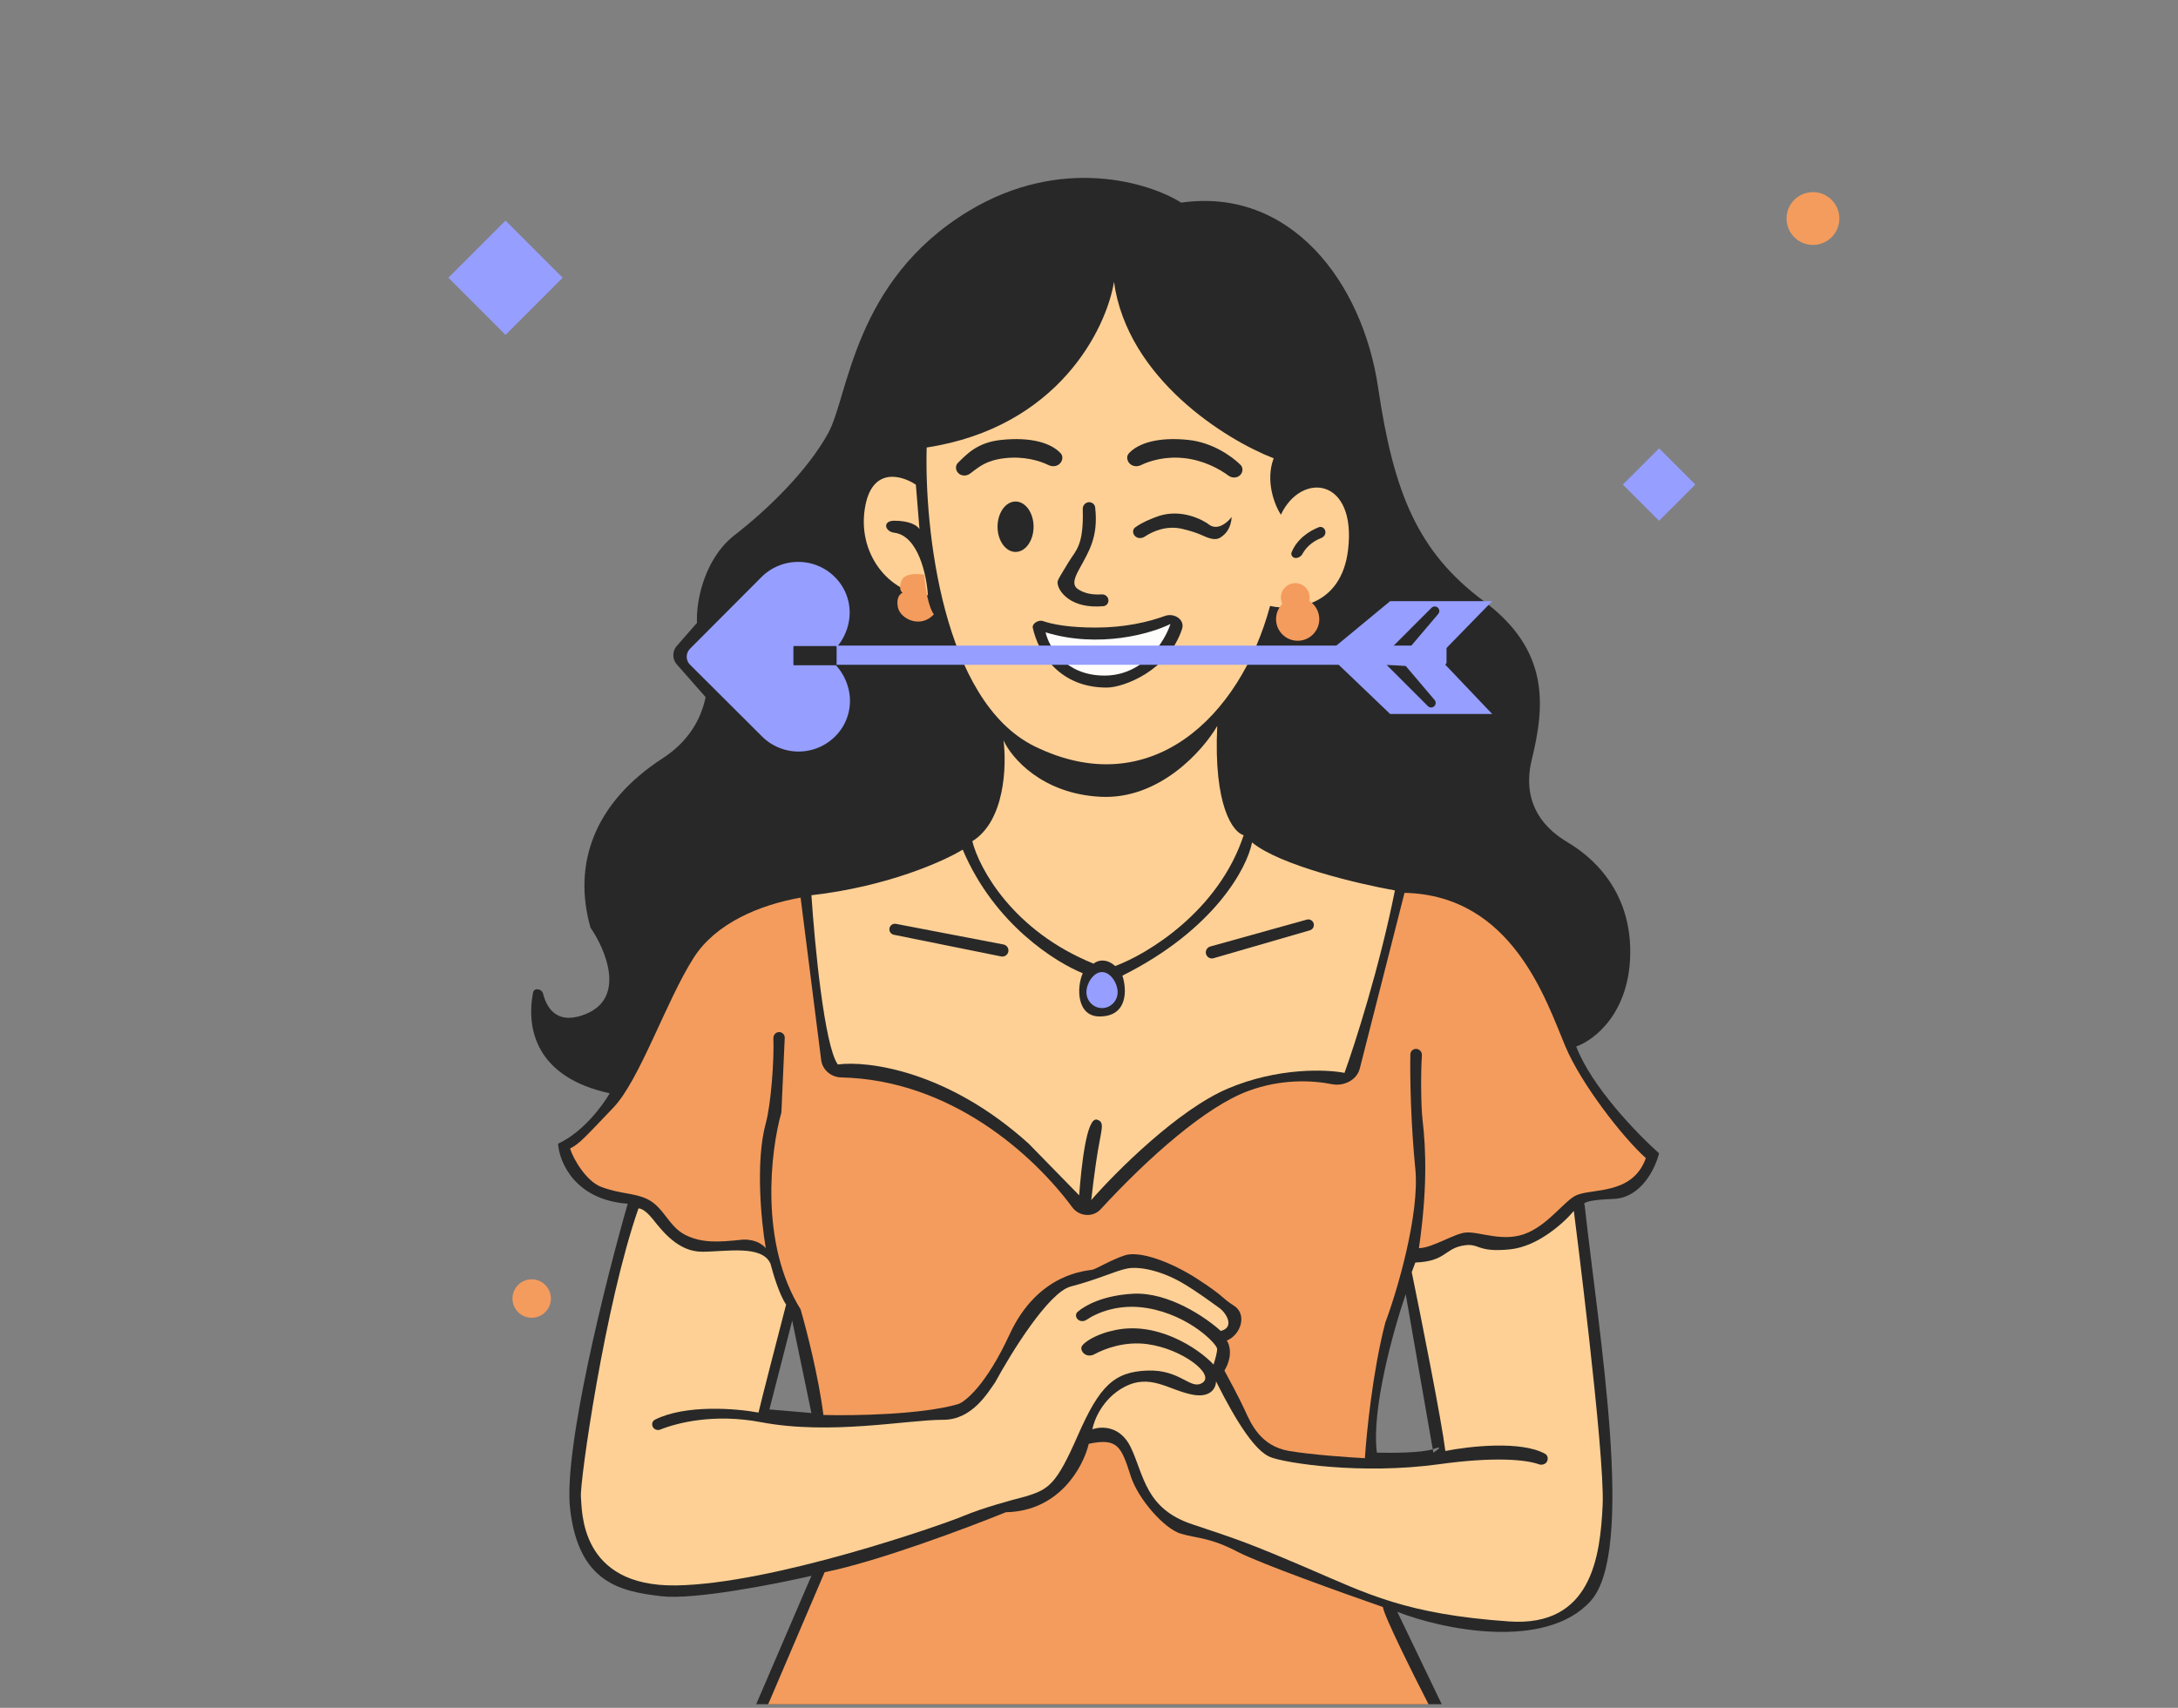 <svg width="306" height="240" viewBox="0 0 306 240" fill="none" xmlns="http://www.w3.org/2000/svg">
<rect x="0" y="0" width="306" height="240" fill="#808080" stroke="none"/>
<path fill-rule="evenodd" clip-rule="evenodd" d="M136.097 29.657C149.052 21.831 161.399 25.609 165.954 28.477C181.304 26.284 191.425 39.61 193.618 54.454C195.811 69.298 199.185 77.564 208.463 84.48C217.74 91.396 217.065 99.155 215.21 106.746C213.354 114.337 218.921 117.542 220.27 118.385C221.62 119.229 229.211 123.614 229.042 134.073C228.907 142.44 223.925 146.218 221.451 147.062C223.61 152.729 230.11 159.432 233.09 162.074C232.584 164.155 230.594 168.349 226.68 168.484C222.767 168.619 222.351 169.103 222.632 169.328C224.656 187.714 229.818 217.976 223.475 224.994C217.133 232.011 202.615 228.986 196.317 226.512L202.559 239.5H106.24L113.999 221.451C108.883 222.632 97.502 224.859 92.914 224.319C87.179 223.644 81.275 222.463 80.094 212.005C79.149 203.638 85.098 179.955 88.191 169.159C80.769 168.619 78.576 163.311 78.407 160.725C81.916 159.106 84.704 155.327 85.66 153.64C75.311 151.4 73.911 144.582 74.89 139.492C75.032 138.753 76.123 138.93 76.308 139.66C76.922 142.066 78.568 144.012 82.287 142.507C87.955 140.213 85.098 133.454 82.962 130.362C80.431 121.422 83.468 112.819 93.083 106.577C100.775 101.584 99.886 93.364 98.48 89.878C97.131 87.853 97.975 79.251 103.204 75.202C107.94 71.535 113.493 66.093 116.361 60.864C119.228 55.635 119.903 39.441 136.097 29.657ZM197.497 181.876C195.811 186.768 192.639 198.07 193.449 204.143C195.437 204.198 199.734 204.177 201.294 203.665L201.378 204.143C201.996 203.749 202.862 203.097 201.378 203.637C201.351 203.646 201.323 203.656 201.294 203.665L197.497 181.876ZM108.096 198.07L113.999 198.576L111.301 185.587L108.096 198.07Z" fill="#282828"/>
<path d="M130.196 62.888C148.684 60.054 155.442 46.188 156.511 39.609C158.4 53.239 172.254 61.819 178.945 64.406C177.731 67.645 179.114 71.041 179.957 72.334C182.825 66.261 190.585 67.105 189.404 77.226C188.459 85.323 181.701 85.885 178.439 85.154C174.222 100.842 161.571 112.818 145.378 104.89C132.423 98.548 129.859 74.246 130.196 62.888Z" fill="#FED095"/>
<path d="M128.677 68.117L129.183 74.358C128.846 73.796 127.705 73.177 125.641 73.177C123.954 73.177 124.292 74.696 125.641 74.864C129.025 75.287 130.201 80.881 130.364 83.636C124.966 83.467 120.243 77.732 121.592 70.985C122.672 65.587 126.765 66.824 128.677 68.117Z" fill="#FED095"/>
<path d="M154.655 111.975C162.887 112.38 168.993 105.509 171.017 102.022C170.477 113.358 173.266 116.979 174.728 117.373C171.22 128.034 161.234 134.072 156.679 135.759C155.33 134.545 154.093 135.028 153.643 135.422C142.307 130.834 137.562 122.04 136.606 118.216C141.194 115.382 141.441 107.589 140.991 104.047C142.116 106.521 146.423 111.57 154.655 111.975Z" fill="#FED095"/>
<path d="M175.908 118.385C179.822 121.624 190.921 124.233 195.981 125.132C193.822 135.928 190.359 146.724 188.898 150.772C186.367 150.266 179.553 149.996 172.535 152.965C165.518 155.934 156.791 164.66 153.305 168.653C153.362 168.54 153.44 167.202 153.98 163.423C154.655 158.7 155.355 157.753 154.149 157.351C152.631 156.845 151.9 164.211 151.619 167.978L144.534 160.725C133.198 150.469 121.93 149.029 117.713 149.591C115.824 147.027 114.452 132.667 114.002 125.807C124.663 124.592 132.613 121.028 135.256 119.397C139.709 129.923 148.358 135.253 152.125 136.771C151.225 138.796 151.281 142.844 154.485 142.844C158.543 142.844 158.309 138.908 157.69 137.109C170.645 130.631 175.233 121.927 175.908 118.385Z" fill="#FED095"/>
<path d="M110.447 183.328C109.503 181.979 108.592 178.942 108.254 177.593C107.061 174.894 102.025 175.906 98.652 175.906C95.278 175.906 93.085 173.038 91.736 171.352C90.656 170.002 89.928 169.777 89.699 169.833C84.978 183.328 81.447 208.293 81.615 210.318C81.784 212.342 81.434 222.969 94.928 222.8C108.423 222.632 132.207 214.366 135.412 213.017C137.976 211.937 142.216 210.767 144.015 210.318C147.389 209.306 148.401 208.631 151.437 201.715C154.474 194.799 156.498 192.775 161.221 192.606C165.944 192.437 167.294 195.473 168.981 194.293C170.667 193.112 166.113 189.57 161.221 188.895C158.092 188.463 155.293 189.477 153.722 190.332C153.186 190.624 152.49 190.523 152.123 190.033C151.905 189.743 151.833 189.351 152.066 189.072C152.89 188.08 155 187.281 156.161 187.039C162.368 185.42 168.418 189.513 170.499 191.762C170.667 191.256 171.005 190.109 171.005 189.57C171.005 188.895 167.125 184.846 161.221 183.834C157.255 183.154 154.162 184.449 152.639 185.48C152.24 185.751 151.681 185.72 151.367 185.354C151.112 185.057 151.097 184.622 151.392 184.364C152.469 183.424 155.011 182.036 159.197 181.81C164.19 181.54 169.487 185.184 171.511 187.039C173.535 186.533 172.263 184.492 171.342 183.834C170.161 182.991 168.137 181.473 166.113 180.292C163.109 178.54 160.04 177.93 158.353 178.268C156.667 178.605 154.305 179.786 150.425 180.798C147.322 181.608 142.047 190.132 139.798 194.293C138.786 195.698 136.593 199.522 132.545 199.522C127.384 199.522 116.689 201.715 106.905 199.859C100.317 198.61 95.127 199.954 92.775 200.896C92.372 201.057 91.905 200.897 91.711 200.509C91.527 200.141 91.653 199.692 92.02 199.507C96.306 197.353 103.411 197.921 106.567 198.51C106.972 196.755 109.323 187.658 110.447 183.328Z" fill="#FED095"/>
<path d="M212.176 175.569C216.09 175.164 219.767 171.801 221.116 170.171C221.116 170.171 225.502 204.245 225.165 211.498C224.827 218.752 223.613 228.67 212.007 227.861C197.501 226.849 192.103 223.981 183.837 220.439C175.572 216.896 174.053 216.39 167.475 214.197C160.896 212.004 160.727 207.281 158.872 203.402C157.388 200.298 154.655 200.422 153.474 200.871C153.699 199.578 154.891 196.587 157.86 194.967C161.571 192.943 164.101 195.305 167.475 195.98C170.174 196.519 170.849 194.967 170.849 194.124C173.885 200.197 176.415 203.908 178.439 204.751C180.463 205.594 191.259 207.281 202.224 205.763C209.691 204.729 214.229 205.071 216.198 205.773C216.601 205.916 217.084 205.805 217.31 205.443C217.558 205.047 217.475 204.524 217.067 204.298C213.695 202.438 206.472 203.227 203.067 203.908C202.527 199.589 199.693 185.352 198.344 178.774L198.85 177.424C203.067 177.256 202.898 175.569 205.429 175.063C207.959 174.557 207.284 176.075 212.176 175.569Z" fill="#FED095"/>
<path d="M166.959 61.821C170.287 62.169 173.029 64.075 174.291 65.328C174.632 65.667 174.641 66.208 174.368 66.609C173.972 67.188 173.147 67.254 172.593 66.84C171.296 65.87 169.094 64.697 166.467 64.392C163.784 64.081 161.59 64.733 160.293 65.366C159.73 65.64 159.027 65.547 158.63 65.049C158.315 64.654 158.258 64.083 158.597 63.711C159.901 62.285 162.689 61.375 166.959 61.821Z" fill="#282828"/>
<path d="M140.666 61.821C137.338 62.169 135.846 63.796 134.584 65.049C134.243 65.388 134.233 65.93 134.507 66.33C134.902 66.909 135.728 66.975 136.282 66.561C137.579 65.591 138.531 64.697 141.158 64.392C143.841 64.081 146.035 64.733 147.332 65.366C147.895 65.64 148.598 65.547 148.995 65.049C149.31 64.654 149.367 64.083 149.028 63.711C147.724 62.285 144.936 61.375 140.666 61.821Z" fill="#282828"/>
<path d="M150.148 78.971C151.14 77.319 152.288 76.72 152.12 71.491C152.126 70.954 152.587 70.52 153.12 70.58C153.509 70.623 153.824 70.92 153.867 71.308C154.339 75.484 152.962 77.517 151.656 79.925C151.103 80.944 150.481 82.148 151.445 82.792C152.422 83.446 153.598 83.602 154.782 83.528C155.286 83.497 155.734 83.883 155.734 84.388C155.734 84.799 155.429 85.152 155.019 85.188C150.367 85.596 148.851 83.082 148.659 82.312C148.472 81.567 148.472 81.764 150.148 78.971Z" fill="#282828"/>
<path d="M181.98 81.949C183.098 81.949 184.004 82.856 184.004 83.973C184.004 84.137 183.984 84.296 183.948 84.448C184.793 84.988 185.354 85.933 185.354 87.01C185.354 88.687 183.994 90.046 182.318 90.046C180.641 90.046 179.281 88.687 179.281 87.01C179.281 86.174 179.619 85.418 180.165 84.869C180.031 84.599 179.956 84.295 179.956 83.973C179.956 82.856 180.862 81.949 181.98 81.949Z" fill="#F49C5D"/>
<path d="M126.652 81.612C127.057 80.532 128.957 80.6 129.857 80.769C130.127 84.277 130.869 85.941 131.206 86.335C129.35 88.359 126.483 87.01 126.145 85.323C125.875 83.973 126.483 83.411 126.82 83.299C126.596 83.186 126.247 82.692 126.652 81.612Z" fill="#F49C5D"/>
<path d="M157.023 139.431C157.023 140.664 156.041 141.664 154.83 141.664C153.619 141.664 152.637 140.664 152.637 139.431C152.637 138.198 153.619 136.604 154.83 136.604C156.041 136.604 157.023 138.198 157.023 139.431Z" fill="#969EFF"/>
<path d="M97.468 134.58C100.572 129.722 106.746 127.158 112.481 126.145L115.372 148.966C115.549 150.366 116.78 151.381 118.191 151.412C133.616 151.751 145.26 162.351 150.654 169.668C151.607 170.96 153.545 171.125 154.631 169.944C161.356 162.632 169.445 155.491 175.4 153.304C179.938 151.636 184.206 151.781 187.146 152.363C188.802 152.69 190.629 151.794 191.045 150.159L197.329 125.471C212.511 125.808 217.234 140.652 219.933 147.062C222.143 152.311 227.973 159.826 231.235 162.75C229.379 167.979 223.644 166.967 221.451 167.979C219.852 168.717 217.738 171.843 214.704 173.208C211.33 174.726 207.956 173.04 205.932 173.208C204.313 173.343 201.209 175.401 199.353 175.401C200.534 167.304 200.365 161.569 199.859 157.352C199.649 155.598 199.591 150.87 199.772 148.308C199.807 147.825 199.43 147.4 198.945 147.4C198.514 147.4 198.16 147.738 198.151 148.169C198.081 151.523 198.224 158.039 198.847 164.268C199.47 170.497 196.373 181.249 194.63 185.86C192.876 192.607 191.988 201.379 191.763 204.921C189.57 204.808 184.374 204.449 181.135 203.909C177.087 203.234 175.738 200.029 174.894 198.174C174.219 196.689 172.701 193.844 172.027 192.607C173.241 190.583 172.758 188.952 172.364 188.39C174.388 187.546 175.232 184.679 173.376 183.498C171.521 182.317 172.195 182.317 168.316 179.787C164.436 177.257 160.05 175.739 158.026 176.413C156.002 177.088 154.146 178.269 153.471 178.437C152.797 178.606 145.881 178.775 141.832 187.546C138.593 194.564 135.647 196.993 134.579 197.33C129.451 198.815 119.847 198.961 115.686 198.848C115.011 193.45 113.268 186.703 112.481 184.004C106.678 174.693 108.264 161.682 109.782 156.34L110.252 145.857C110.271 145.411 109.915 145.038 109.468 145.038C109.004 145.038 108.64 145.439 108.657 145.903C108.778 149.045 108.309 155.235 107.589 157.858C106.143 163.128 106.915 171.521 107.589 175.401C106.51 174.187 104.833 174.155 104.216 174.22C101.011 174.558 98.649 174.726 96.287 173.546C93.926 172.365 93.251 169.587 90.889 168.485C89.034 167.619 87.178 167.81 84.48 166.798C82.32 165.989 80.487 162.75 80.094 161.4C81.443 160.726 82.287 159.714 86.166 155.665C89.888 151.781 93.588 140.652 97.468 134.58Z" fill="#F49C5D"/>
<path d="M194.293 225.838C194.428 227.052 198.622 235.453 200.703 239.501L107.927 239.501L115.855 220.946C123.277 219.461 135.928 214.705 141.326 212.512C148.883 212.377 152.234 206.045 152.965 202.897C157.014 202.053 157.52 203.234 158.869 207.451C159.895 210.656 163.592 214.873 165.954 215.548C168.316 216.223 170.002 216.054 173.882 218.078C176.986 219.697 188.783 223.926 194.293 225.838Z" fill="#F49C5D"/>
<path d="M125.882 129.83L140.989 132.729C141.456 132.819 141.76 133.272 141.667 133.738C141.574 134.202 141.122 134.503 140.658 134.409L125.58 131.363C125.151 131.276 124.877 130.854 124.972 130.428C125.064 130.015 125.467 129.75 125.882 129.83Z" fill="#282828"/>
<path d="M183.602 129.234L170.037 133.013C169.587 133.138 169.32 133.603 169.44 134.055C169.563 134.52 170.044 134.792 170.505 134.658L184.029 130.738C184.443 130.618 184.682 130.186 184.563 129.771C184.445 129.359 184.016 129.119 183.602 129.234Z" fill="#282828"/>
<path d="M145.213 74.021C145.213 75.977 144.08 77.563 142.683 77.563C141.285 77.563 140.152 75.977 140.152 74.021C140.152 72.064 141.285 70.478 142.683 70.478C144.08 70.478 145.213 72.064 145.213 74.021Z" fill="#282828"/>
<path d="M162.925 72.474C166.028 71.529 168.941 72.98 170.009 73.823C171.224 74.534 172.54 73.332 173.046 72.642C172.963 74.222 172.192 75.115 171.389 75.58C170.64 76.014 169.636 75.561 168.845 75.203L168.829 75.196C168.227 74.924 167.356 74.621 166.13 74.329C163.915 73.802 161.969 74.648 160.821 75.419C160.38 75.715 159.768 75.685 159.418 75.285C159.108 74.931 159.108 74.398 159.487 74.118C160.577 73.309 162.231 72.705 162.925 72.474Z" fill="#282828"/>
<path d="M181.461 77.624C182.24 75.683 184.031 74.582 185.273 74.096C185.68 73.936 186.105 74.202 186.2 74.628C186.292 75.042 186.035 75.448 185.639 75.6C184.242 76.138 183.402 77.072 182.984 77.856C182.755 78.285 182.119 78.579 181.706 78.321C181.469 78.173 181.357 77.883 181.461 77.624Z" fill="#282828"/>
<path d="M153.98 88.192C158.032 88.192 161.371 87.4 163.675 86.559C164.964 86.088 166.502 87.074 166.076 88.379C164.158 94.245 157.861 96.626 155.498 96.626C148.769 96.626 145.886 91.734 145.104 88.241C144.964 87.618 145.925 87.065 146.527 87.275C147.892 87.753 150.207 88.192 153.98 88.192Z" fill="#282828"/>
<path d="M146.902 88.866C154.459 91.16 161.747 89.035 164.445 87.686C163.658 90.103 160.701 94.939 155.168 94.939C149.635 94.939 147.352 90.891 146.902 88.866Z" fill="#FFFDFB"/>
<path d="M110.611 76.898C108.561 76.788 106.564 77.665 105.115 79.309L95.055 90.81C94.451 91.512 94.451 92.629 95.055 93.331L105.183 104.832C106.616 106.464 108.588 107.34 110.619 107.245C112.649 107.15 114.552 106.094 115.862 104.333C117.153 102.61 117.741 100.35 117.484 98.109C117.201 95.709 116.046 93.553 114.295 92.164L114.185 92.071L114.295 91.977C116.029 90.578 117.171 88.425 117.442 86.032C117.7 83.791 117.111 81.531 115.82 79.808C114.52 78.056 112.63 77 110.611 76.898Z" fill="#282828"/>
<path d="M112.486 78.971C110.436 78.875 108.439 79.645 106.99 81.088L96.93 91.183C96.326 91.799 96.326 92.78 96.93 93.396L107.058 103.491C108.491 104.924 110.463 105.692 112.494 105.609C114.524 105.526 116.427 104.599 117.737 103.053C119.028 101.541 119.616 99.557 119.359 97.59C119.076 95.483 117.921 93.591 116.17 92.371L116.06 92.29L116.17 92.207C117.904 90.979 119.046 89.089 119.317 86.989C119.575 85.022 118.986 83.038 117.695 81.526C116.395 79.988 114.505 79.061 112.486 78.971Z" fill="#969EFF"/>
<path d="M111.469 91.058C111.469 90.872 111.62 90.721 111.806 90.721H202.896C203.082 90.721 203.233 90.872 203.233 91.058V93.082C203.233 93.269 203.082 93.42 202.896 93.42H111.806C111.62 93.42 111.469 93.269 111.469 93.082V91.058Z" fill="#969EFF"/>
<path d="M111.469 91.124C111.469 90.938 111.479 90.787 111.491 90.787H117.519C117.531 90.787 117.541 90.938 117.541 91.124V93.149C117.541 93.335 117.531 93.486 117.519 93.486H111.491C111.479 93.486 111.469 93.335 111.469 93.149V91.124Z" fill="#282828"/>
<path d="M203.069 91.228V93.421L209.648 100.337H195.31L187.551 92.915V90.891L195.31 84.481H209.648L203.069 91.228ZM200.616 99.238C200.775 99.397 201.005 99.46 201.223 99.406C201.682 99.291 201.862 98.734 201.556 98.372L197.498 93.59L194.799 93.421L200.616 99.238ZM201.734 85.243C201.516 85.189 201.286 85.252 201.127 85.411L195.311 91.228L198.009 91.06L202.066 86.277C202.373 85.916 202.194 85.358 201.734 85.243Z" fill="#969EFF"/>
<rect x="63" y="39.029" width="11.355" height="11.355" transform="rotate(-45 63 39.029)" fill="#969EFF"/>
<rect x="228" y="68.094" width="7.205" height="7.205" transform="rotate(-45 228 68.094)" fill="#969EFF"/>
<circle cx="254.711" cy="30.711" r="3.711" fill="#F49C5D"/>
<circle cx="74.699" cy="182.484" r="2.699" fill="#F49C5D"/>
</svg>
